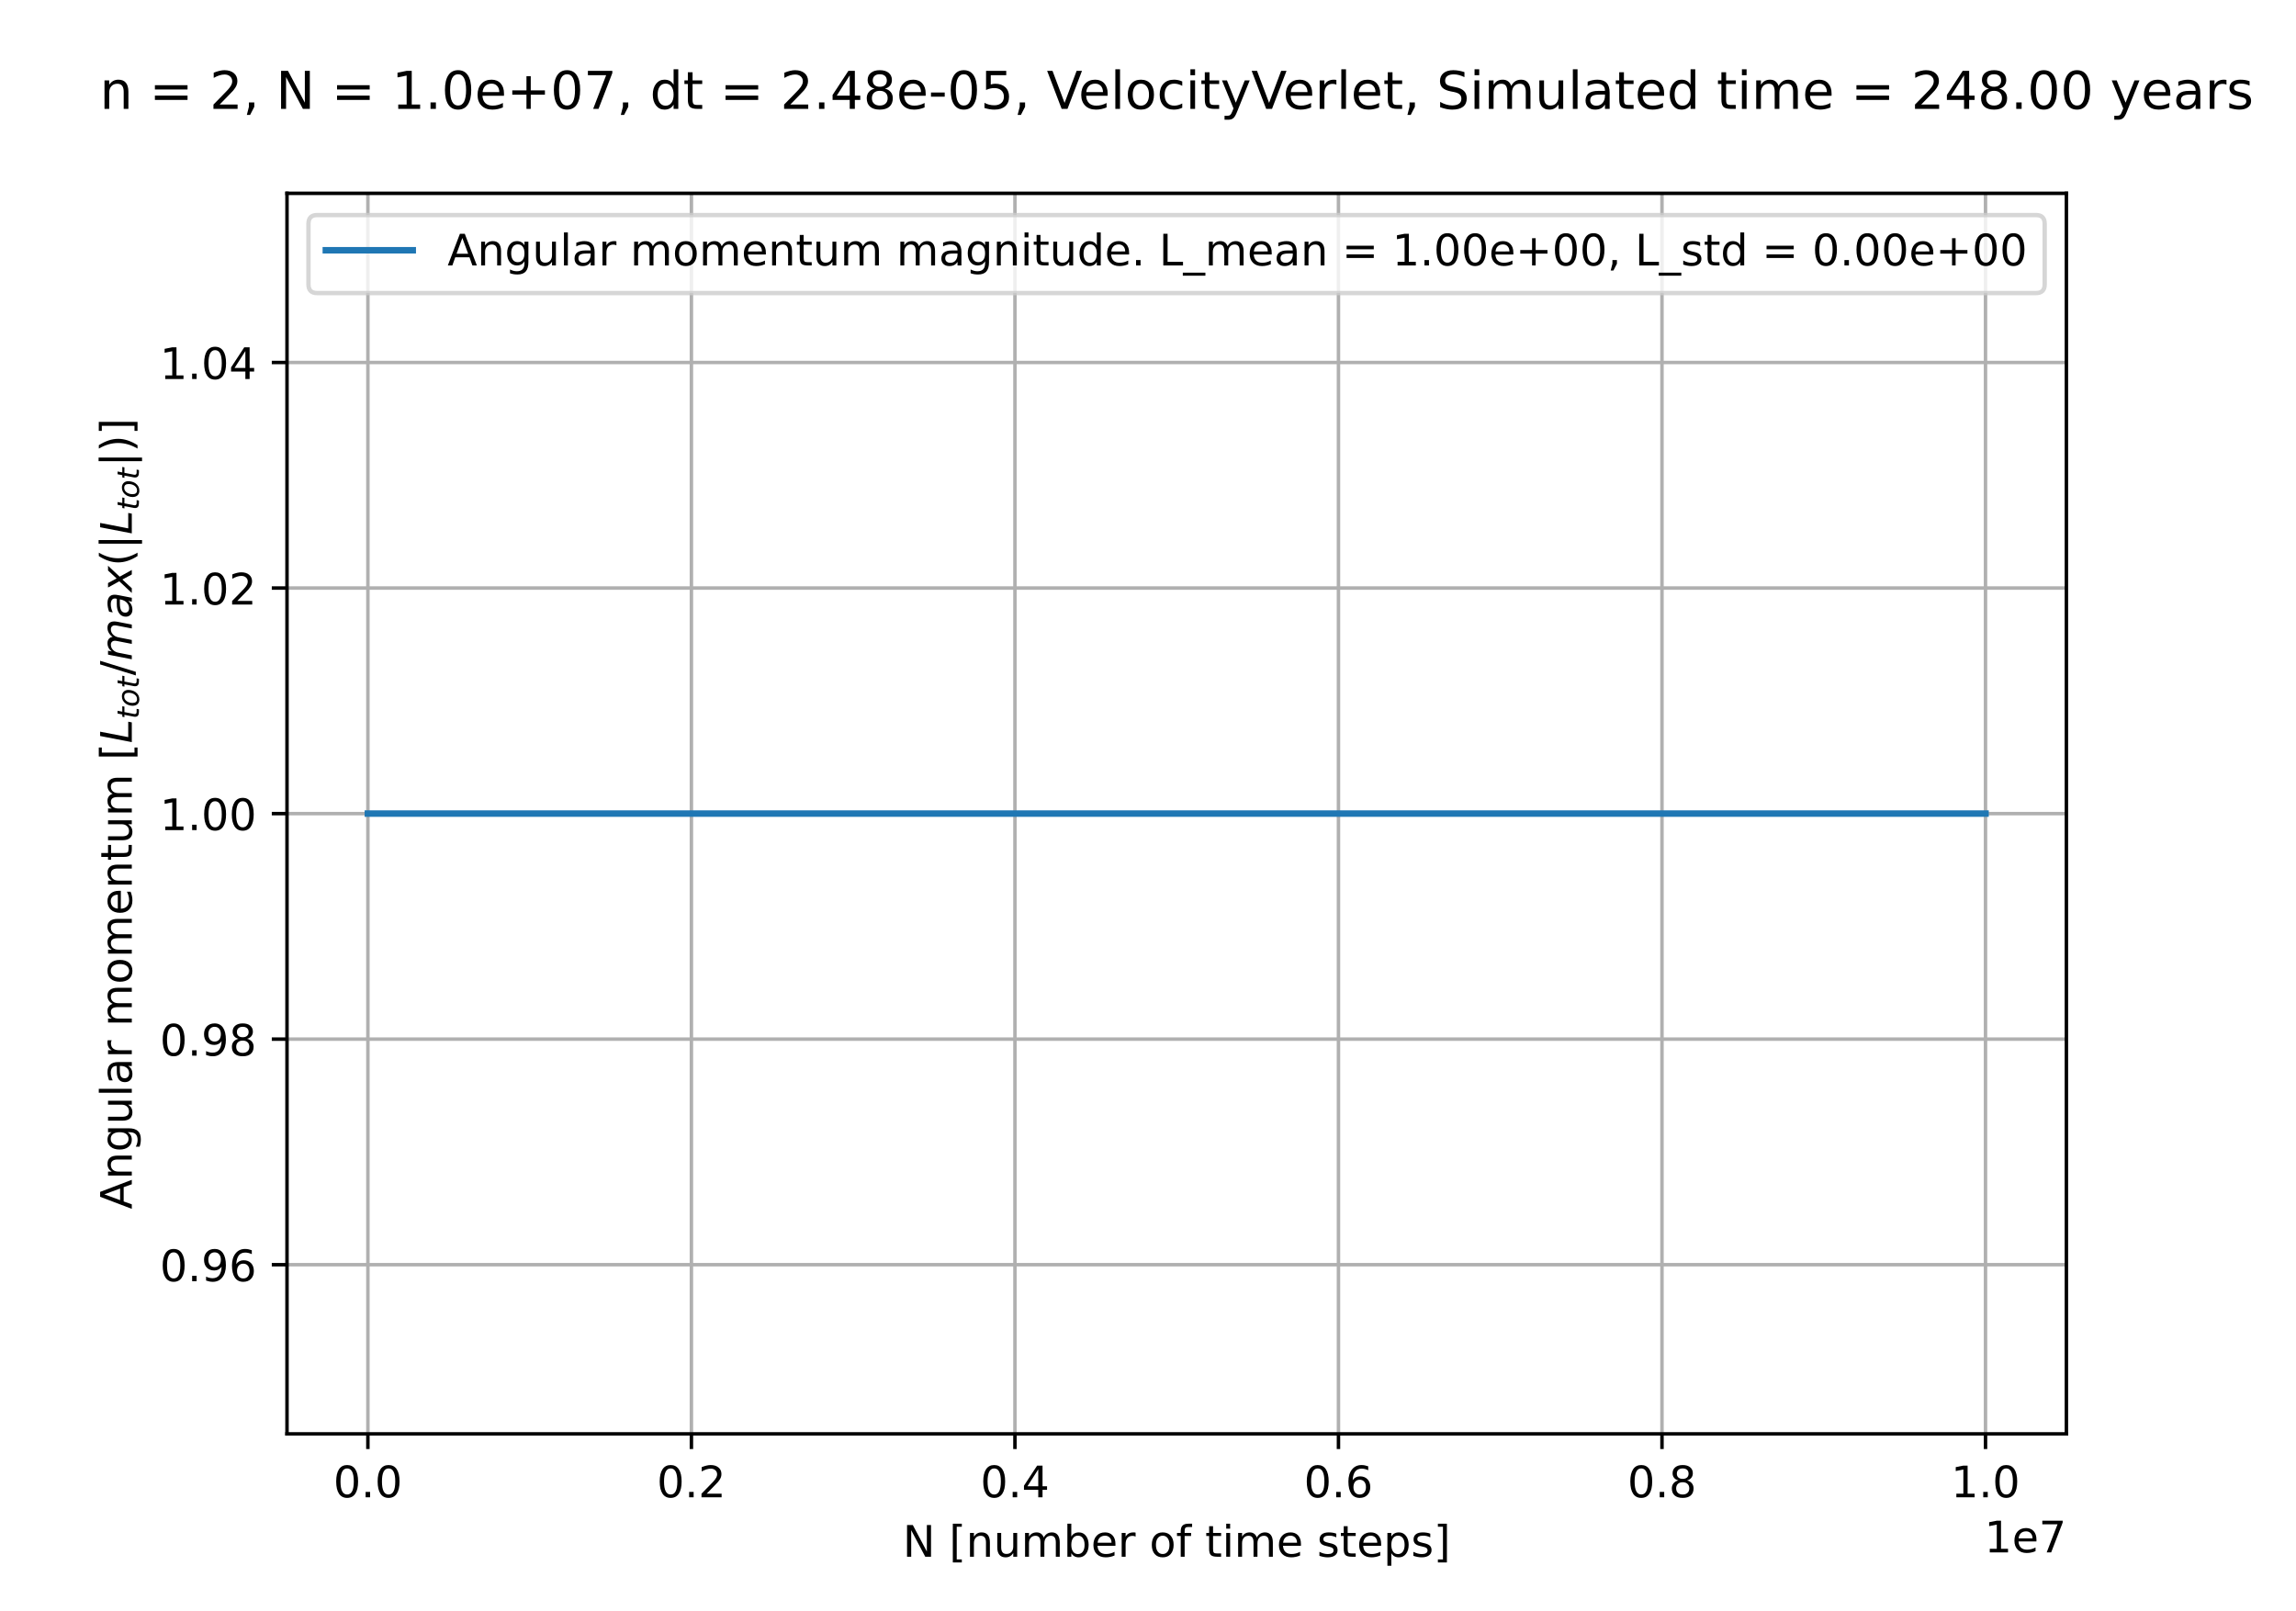 <?xml version="1.0" encoding="utf-8" standalone="no"?>
<!DOCTYPE svg PUBLIC "-//W3C//DTD SVG 1.1//EN"
  "http://www.w3.org/Graphics/SVG/1.1/DTD/svg11.dtd">
<!-- Created with matplotlib (https://matplotlib.org/) -->
<svg height="370.8pt" version="1.1" viewBox="0 0 528.48 370.8" width="528.48pt" xmlns="http://www.w3.org/2000/svg" xmlns:xlink="http://www.w3.org/1999/xlink">
 <defs>
  <style type="text/css">*{stroke-linecap:butt;stroke-linejoin:round;}</style>
 </defs>
 <g id="figure_1">
  <g id="patch_1">
   <path d="M 0 370.8 
L 528.48 370.8 
L 528.48 0 
L 0 0 
z
" style="fill:#ffffff;"/>
  </g>
  <g id="axes_1">
   <g id="patch_2">
    <path d="M 66.06 330.012 
L 475.632 330.012 
L 475.632 44.496 
L 66.06 44.496 
z
" style="fill:#ffffff;"/>
   </g>
   <g id="matplotlib.axis_1">
    <g id="xtick_1">
     <g id="line2d_1">
      <path clip-path="url(#p752563b843)" d="M 84.677 330.012 
L 84.677 44.496 
" style="fill:none;stroke:#b0b0b0;stroke-linecap:square;stroke-width:0.8;"/>
     </g>
     <g id="line2d_2">
      <defs>
       <path d="M 0 0 
L 0 3.5 
" id="md69bc34580" style="stroke:#000000;stroke-width:0.8;"/>
      </defs>
      <g>
       <use style="stroke:#000000;stroke-width:0.8;" x="84.677" xlink:href="#md69bc34580" y="330.012"/>
      </g>
     </g>
     <g id="text_1">
      <!-- 0.0 -->
      <g transform="translate(76.725 344.61)scale(0.1 -0.1)">
       <defs>
        <path d="M 31.781 66.406 
Q 24.172 66.406 20.328 58.906 
Q 16.5 51.422 16.5 36.375 
Q 16.5 21.391 20.328 13.891 
Q 24.172 6.391 31.781 6.391 
Q 39.453 6.391 43.281 13.891 
Q 47.125 21.391 47.125 36.375 
Q 47.125 51.422 43.281 58.906 
Q 39.453 66.406 31.781 66.406 
z
M 31.781 74.219 
Q 44.047 74.219 50.516 64.516 
Q 56.984 54.828 56.984 36.375 
Q 56.984 17.969 50.516 8.266 
Q 44.047 -1.422 31.781 -1.422 
Q 19.531 -1.422 13.062 8.266 
Q 6.594 17.969 6.594 36.375 
Q 6.594 54.828 13.062 64.516 
Q 19.531 74.219 31.781 74.219 
z
" id="DejaVuSans-48"/>
        <path d="M 10.688 12.406 
L 21 12.406 
L 21 0 
L 10.688 0 
z
" id="DejaVuSans-46"/>
       </defs>
       <use xlink:href="#DejaVuSans-48"/>
       <use x="63.623" xlink:href="#DejaVuSans-46"/>
       <use x="95.41" xlink:href="#DejaVuSans-48"/>
      </g>
     </g>
    </g>
    <g id="xtick_2">
     <g id="line2d_3">
      <path clip-path="url(#p752563b843)" d="M 159.145 330.012 
L 159.145 44.496 
" style="fill:none;stroke:#b0b0b0;stroke-linecap:square;stroke-width:0.8;"/>
     </g>
     <g id="line2d_4">
      <g>
       <use style="stroke:#000000;stroke-width:0.8;" x="159.145" xlink:href="#md69bc34580" y="330.012"/>
      </g>
     </g>
     <g id="text_2">
      <!-- 0.2 -->
      <g transform="translate(151.193 344.61)scale(0.1 -0.1)">
       <defs>
        <path d="M 19.188 8.297 
L 53.609 8.297 
L 53.609 0 
L 7.328 0 
L 7.328 8.297 
Q 12.938 14.109 22.625 23.891 
Q 32.328 33.688 34.812 36.531 
Q 39.547 41.844 41.422 45.531 
Q 43.312 49.219 43.312 52.781 
Q 43.312 58.594 39.234 62.25 
Q 35.156 65.922 28.609 65.922 
Q 23.969 65.922 18.812 64.312 
Q 13.672 62.703 7.812 59.422 
L 7.812 69.391 
Q 13.766 71.781 18.938 73 
Q 24.125 74.219 28.422 74.219 
Q 39.75 74.219 46.484 68.547 
Q 53.219 62.891 53.219 53.422 
Q 53.219 48.922 51.531 44.891 
Q 49.859 40.875 45.406 35.406 
Q 44.188 33.984 37.641 27.219 
Q 31.109 20.453 19.188 8.297 
z
" id="DejaVuSans-50"/>
       </defs>
       <use xlink:href="#DejaVuSans-48"/>
       <use x="63.623" xlink:href="#DejaVuSans-46"/>
       <use x="95.41" xlink:href="#DejaVuSans-50"/>
      </g>
     </g>
    </g>
    <g id="xtick_3">
     <g id="line2d_5">
      <path clip-path="url(#p752563b843)" d="M 233.612 330.012 
L 233.612 44.496 
" style="fill:none;stroke:#b0b0b0;stroke-linecap:square;stroke-width:0.8;"/>
     </g>
     <g id="line2d_6">
      <g>
       <use style="stroke:#000000;stroke-width:0.8;" x="233.612" xlink:href="#md69bc34580" y="330.012"/>
      </g>
     </g>
     <g id="text_3">
      <!-- 0.4 -->
      <g transform="translate(225.661 344.61)scale(0.1 -0.1)">
       <defs>
        <path d="M 37.797 64.312 
L 12.891 25.391 
L 37.797 25.391 
z
M 35.203 72.906 
L 47.609 72.906 
L 47.609 25.391 
L 58.016 25.391 
L 58.016 17.188 
L 47.609 17.188 
L 47.609 0 
L 37.797 0 
L 37.797 17.188 
L 4.891 17.188 
L 4.891 26.703 
z
" id="DejaVuSans-52"/>
       </defs>
       <use xlink:href="#DejaVuSans-48"/>
       <use x="63.623" xlink:href="#DejaVuSans-46"/>
       <use x="95.41" xlink:href="#DejaVuSans-52"/>
      </g>
     </g>
    </g>
    <g id="xtick_4">
     <g id="line2d_7">
      <path clip-path="url(#p752563b843)" d="M 308.08 330.012 
L 308.08 44.496 
" style="fill:none;stroke:#b0b0b0;stroke-linecap:square;stroke-width:0.8;"/>
     </g>
     <g id="line2d_8">
      <g>
       <use style="stroke:#000000;stroke-width:0.8;" x="308.08" xlink:href="#md69bc34580" y="330.012"/>
      </g>
     </g>
     <g id="text_4">
      <!-- 0.6 -->
      <g transform="translate(300.128 344.61)scale(0.1 -0.1)">
       <defs>
        <path d="M 33.016 40.375 
Q 26.375 40.375 22.484 35.828 
Q 18.609 31.297 18.609 23.391 
Q 18.609 15.531 22.484 10.953 
Q 26.375 6.391 33.016 6.391 
Q 39.656 6.391 43.531 10.953 
Q 47.406 15.531 47.406 23.391 
Q 47.406 31.297 43.531 35.828 
Q 39.656 40.375 33.016 40.375 
z
M 52.594 71.297 
L 52.594 62.312 
Q 48.875 64.062 45.094 64.984 
Q 41.312 65.922 37.594 65.922 
Q 27.828 65.922 22.672 59.328 
Q 17.531 52.734 16.797 39.406 
Q 19.672 43.656 24.016 45.922 
Q 28.375 48.188 33.594 48.188 
Q 44.578 48.188 50.953 41.516 
Q 57.328 34.859 57.328 23.391 
Q 57.328 12.156 50.688 5.359 
Q 44.047 -1.422 33.016 -1.422 
Q 20.359 -1.422 13.672 8.266 
Q 6.984 17.969 6.984 36.375 
Q 6.984 53.656 15.188 63.938 
Q 23.391 74.219 37.203 74.219 
Q 40.922 74.219 44.703 73.484 
Q 48.484 72.75 52.594 71.297 
z
" id="DejaVuSans-54"/>
       </defs>
       <use xlink:href="#DejaVuSans-48"/>
       <use x="63.623" xlink:href="#DejaVuSans-46"/>
       <use x="95.41" xlink:href="#DejaVuSans-54"/>
      </g>
     </g>
    </g>
    <g id="xtick_5">
     <g id="line2d_9">
      <path clip-path="url(#p752563b843)" d="M 382.547 330.012 
L 382.547 44.496 
" style="fill:none;stroke:#b0b0b0;stroke-linecap:square;stroke-width:0.8;"/>
     </g>
     <g id="line2d_10">
      <g>
       <use style="stroke:#000000;stroke-width:0.8;" x="382.547" xlink:href="#md69bc34580" y="330.012"/>
      </g>
     </g>
     <g id="text_5">
      <!-- 0.8 -->
      <g transform="translate(374.596 344.61)scale(0.1 -0.1)">
       <defs>
        <path d="M 31.781 34.625 
Q 24.75 34.625 20.719 30.859 
Q 16.703 27.094 16.703 20.516 
Q 16.703 13.922 20.719 10.156 
Q 24.75 6.391 31.781 6.391 
Q 38.812 6.391 42.859 10.172 
Q 46.922 13.969 46.922 20.516 
Q 46.922 27.094 42.891 30.859 
Q 38.875 34.625 31.781 34.625 
z
M 21.922 38.812 
Q 15.578 40.375 12.031 44.719 
Q 8.5 49.078 8.5 55.328 
Q 8.5 64.062 14.719 69.141 
Q 20.953 74.219 31.781 74.219 
Q 42.672 74.219 48.875 69.141 
Q 55.078 64.062 55.078 55.328 
Q 55.078 49.078 51.531 44.719 
Q 48 40.375 41.703 38.812 
Q 48.828 37.156 52.797 32.312 
Q 56.781 27.484 56.781 20.516 
Q 56.781 9.906 50.312 4.234 
Q 43.844 -1.422 31.781 -1.422 
Q 19.734 -1.422 13.25 4.234 
Q 6.781 9.906 6.781 20.516 
Q 6.781 27.484 10.781 32.312 
Q 14.797 37.156 21.922 38.812 
z
M 18.312 54.391 
Q 18.312 48.734 21.844 45.562 
Q 25.391 42.391 31.781 42.391 
Q 38.141 42.391 41.719 45.562 
Q 45.312 48.734 45.312 54.391 
Q 45.312 60.062 41.719 63.234 
Q 38.141 66.406 31.781 66.406 
Q 25.391 66.406 21.844 63.234 
Q 18.312 60.062 18.312 54.391 
z
" id="DejaVuSans-56"/>
       </defs>
       <use xlink:href="#DejaVuSans-48"/>
       <use x="63.623" xlink:href="#DejaVuSans-46"/>
       <use x="95.41" xlink:href="#DejaVuSans-56"/>
      </g>
     </g>
    </g>
    <g id="xtick_6">
     <g id="line2d_11">
      <path clip-path="url(#p752563b843)" d="M 457.015 330.012 
L 457.015 44.496 
" style="fill:none;stroke:#b0b0b0;stroke-linecap:square;stroke-width:0.8;"/>
     </g>
     <g id="line2d_12">
      <g>
       <use style="stroke:#000000;stroke-width:0.8;" x="457.015" xlink:href="#md69bc34580" y="330.012"/>
      </g>
     </g>
     <g id="text_6">
      <!-- 1.0 -->
      <g transform="translate(449.064 344.61)scale(0.1 -0.1)">
       <defs>
        <path d="M 12.406 8.297 
L 28.516 8.297 
L 28.516 63.922 
L 10.984 60.406 
L 10.984 69.391 
L 28.422 72.906 
L 38.281 72.906 
L 38.281 8.297 
L 54.391 8.297 
L 54.391 0 
L 12.406 0 
z
" id="DejaVuSans-49"/>
       </defs>
       <use xlink:href="#DejaVuSans-49"/>
       <use x="63.623" xlink:href="#DejaVuSans-46"/>
       <use x="95.41" xlink:href="#DejaVuSans-48"/>
      </g>
     </g>
    </g>
    <g id="text_7">
     <!-- N [number of time steps] -->
     <g transform="translate(207.798 358.289)scale(0.1 -0.1)">
      <defs>
       <path d="M 9.812 72.906 
L 23.094 72.906 
L 55.422 11.922 
L 55.422 72.906 
L 64.984 72.906 
L 64.984 0 
L 51.703 0 
L 19.391 60.984 
L 19.391 0 
L 9.812 0 
z
" id="DejaVuSans-78"/>
       <path id="DejaVuSans-32"/>
       <path d="M 8.594 75.984 
L 29.297 75.984 
L 29.297 69 
L 17.578 69 
L 17.578 -6.203 
L 29.297 -6.203 
L 29.297 -13.188 
L 8.594 -13.188 
z
" id="DejaVuSans-91"/>
       <path d="M 54.891 33.016 
L 54.891 0 
L 45.906 0 
L 45.906 32.719 
Q 45.906 40.484 42.875 44.328 
Q 39.844 48.188 33.797 48.188 
Q 26.516 48.188 22.312 43.547 
Q 18.109 38.922 18.109 30.906 
L 18.109 0 
L 9.078 0 
L 9.078 54.688 
L 18.109 54.688 
L 18.109 46.188 
Q 21.344 51.125 25.703 53.562 
Q 30.078 56 35.797 56 
Q 45.219 56 50.047 50.172 
Q 54.891 44.344 54.891 33.016 
z
" id="DejaVuSans-110"/>
       <path d="M 8.5 21.578 
L 8.5 54.688 
L 17.484 54.688 
L 17.484 21.922 
Q 17.484 14.156 20.5 10.266 
Q 23.531 6.391 29.594 6.391 
Q 36.859 6.391 41.078 11.031 
Q 45.312 15.672 45.312 23.688 
L 45.312 54.688 
L 54.297 54.688 
L 54.297 0 
L 45.312 0 
L 45.312 8.406 
Q 42.047 3.422 37.719 1 
Q 33.406 -1.422 27.688 -1.422 
Q 18.266 -1.422 13.375 4.438 
Q 8.5 10.297 8.5 21.578 
z
M 31.109 56 
z
" id="DejaVuSans-117"/>
       <path d="M 52 44.188 
Q 55.375 50.25 60.062 53.125 
Q 64.75 56 71.094 56 
Q 79.641 56 84.281 50.016 
Q 88.922 44.047 88.922 33.016 
L 88.922 0 
L 79.891 0 
L 79.891 32.719 
Q 79.891 40.578 77.094 44.375 
Q 74.312 48.188 68.609 48.188 
Q 61.625 48.188 57.562 43.547 
Q 53.516 38.922 53.516 30.906 
L 53.516 0 
L 44.484 0 
L 44.484 32.719 
Q 44.484 40.625 41.703 44.406 
Q 38.922 48.188 33.109 48.188 
Q 26.219 48.188 22.156 43.531 
Q 18.109 38.875 18.109 30.906 
L 18.109 0 
L 9.078 0 
L 9.078 54.688 
L 18.109 54.688 
L 18.109 46.188 
Q 21.188 51.219 25.484 53.609 
Q 29.781 56 35.688 56 
Q 41.656 56 45.828 52.969 
Q 50 49.953 52 44.188 
z
" id="DejaVuSans-109"/>
       <path d="M 48.688 27.297 
Q 48.688 37.203 44.609 42.844 
Q 40.531 48.484 33.406 48.484 
Q 26.266 48.484 22.188 42.844 
Q 18.109 37.203 18.109 27.297 
Q 18.109 17.391 22.188 11.75 
Q 26.266 6.109 33.406 6.109 
Q 40.531 6.109 44.609 11.75 
Q 48.688 17.391 48.688 27.297 
z
M 18.109 46.391 
Q 20.953 51.266 25.266 53.625 
Q 29.594 56 35.594 56 
Q 45.562 56 51.781 48.094 
Q 58.016 40.188 58.016 27.297 
Q 58.016 14.406 51.781 6.484 
Q 45.562 -1.422 35.594 -1.422 
Q 29.594 -1.422 25.266 0.953 
Q 20.953 3.328 18.109 8.203 
L 18.109 0 
L 9.078 0 
L 9.078 75.984 
L 18.109 75.984 
z
" id="DejaVuSans-98"/>
       <path d="M 56.203 29.594 
L 56.203 25.203 
L 14.891 25.203 
Q 15.484 15.922 20.484 11.062 
Q 25.484 6.203 34.422 6.203 
Q 39.594 6.203 44.453 7.469 
Q 49.312 8.734 54.109 11.281 
L 54.109 2.781 
Q 49.266 0.734 44.188 -0.344 
Q 39.109 -1.422 33.891 -1.422 
Q 20.797 -1.422 13.156 6.188 
Q 5.516 13.812 5.516 26.812 
Q 5.516 40.234 12.766 48.109 
Q 20.016 56 32.328 56 
Q 43.359 56 49.781 48.891 
Q 56.203 41.797 56.203 29.594 
z
M 47.219 32.234 
Q 47.125 39.594 43.094 43.984 
Q 39.062 48.391 32.422 48.391 
Q 24.906 48.391 20.391 44.141 
Q 15.875 39.891 15.188 32.172 
z
" id="DejaVuSans-101"/>
       <path d="M 41.109 46.297 
Q 39.594 47.172 37.812 47.578 
Q 36.031 48 33.891 48 
Q 26.266 48 22.188 43.047 
Q 18.109 38.094 18.109 28.812 
L 18.109 0 
L 9.078 0 
L 9.078 54.688 
L 18.109 54.688 
L 18.109 46.188 
Q 20.953 51.172 25.484 53.578 
Q 30.031 56 36.531 56 
Q 37.453 56 38.578 55.875 
Q 39.703 55.766 41.062 55.516 
z
" id="DejaVuSans-114"/>
       <path d="M 30.609 48.391 
Q 23.391 48.391 19.188 42.75 
Q 14.984 37.109 14.984 27.297 
Q 14.984 17.484 19.156 11.844 
Q 23.344 6.203 30.609 6.203 
Q 37.797 6.203 41.984 11.859 
Q 46.188 17.531 46.188 27.297 
Q 46.188 37.016 41.984 42.703 
Q 37.797 48.391 30.609 48.391 
z
M 30.609 56 
Q 42.328 56 49.016 48.375 
Q 55.719 40.766 55.719 27.297 
Q 55.719 13.875 49.016 6.219 
Q 42.328 -1.422 30.609 -1.422 
Q 18.844 -1.422 12.172 6.219 
Q 5.516 13.875 5.516 27.297 
Q 5.516 40.766 12.172 48.375 
Q 18.844 56 30.609 56 
z
" id="DejaVuSans-111"/>
       <path d="M 37.109 75.984 
L 37.109 68.5 
L 28.516 68.5 
Q 23.688 68.5 21.797 66.547 
Q 19.922 64.594 19.922 59.516 
L 19.922 54.688 
L 34.719 54.688 
L 34.719 47.703 
L 19.922 47.703 
L 19.922 0 
L 10.891 0 
L 10.891 47.703 
L 2.297 47.703 
L 2.297 54.688 
L 10.891 54.688 
L 10.891 58.5 
Q 10.891 67.625 15.141 71.797 
Q 19.391 75.984 28.609 75.984 
z
" id="DejaVuSans-102"/>
       <path d="M 18.312 70.219 
L 18.312 54.688 
L 36.812 54.688 
L 36.812 47.703 
L 18.312 47.703 
L 18.312 18.016 
Q 18.312 11.328 20.141 9.422 
Q 21.969 7.516 27.594 7.516 
L 36.812 7.516 
L 36.812 0 
L 27.594 0 
Q 17.188 0 13.234 3.875 
Q 9.281 7.766 9.281 18.016 
L 9.281 47.703 
L 2.688 47.703 
L 2.688 54.688 
L 9.281 54.688 
L 9.281 70.219 
z
" id="DejaVuSans-116"/>
       <path d="M 9.422 54.688 
L 18.406 54.688 
L 18.406 0 
L 9.422 0 
z
M 9.422 75.984 
L 18.406 75.984 
L 18.406 64.594 
L 9.422 64.594 
z
" id="DejaVuSans-105"/>
       <path d="M 44.281 53.078 
L 44.281 44.578 
Q 40.484 46.531 36.375 47.5 
Q 32.281 48.484 27.875 48.484 
Q 21.188 48.484 17.844 46.438 
Q 14.5 44.391 14.5 40.281 
Q 14.5 37.156 16.891 35.375 
Q 19.281 33.594 26.516 31.984 
L 29.594 31.297 
Q 39.156 29.25 43.188 25.516 
Q 47.219 21.781 47.219 15.094 
Q 47.219 7.469 41.188 3.016 
Q 35.156 -1.422 24.609 -1.422 
Q 20.219 -1.422 15.453 -0.562 
Q 10.688 0.297 5.422 2 
L 5.422 11.281 
Q 10.406 8.688 15.234 7.391 
Q 20.062 6.109 24.812 6.109 
Q 31.156 6.109 34.562 8.281 
Q 37.984 10.453 37.984 14.406 
Q 37.984 18.062 35.516 20.016 
Q 33.062 21.969 24.703 23.781 
L 21.578 24.516 
Q 13.234 26.266 9.516 29.906 
Q 5.812 33.547 5.812 39.891 
Q 5.812 47.609 11.281 51.797 
Q 16.75 56 26.812 56 
Q 31.781 56 36.172 55.266 
Q 40.578 54.547 44.281 53.078 
z
" id="DejaVuSans-115"/>
       <path d="M 18.109 8.203 
L 18.109 -20.797 
L 9.078 -20.797 
L 9.078 54.688 
L 18.109 54.688 
L 18.109 46.391 
Q 20.953 51.266 25.266 53.625 
Q 29.594 56 35.594 56 
Q 45.562 56 51.781 48.094 
Q 58.016 40.188 58.016 27.297 
Q 58.016 14.406 51.781 6.484 
Q 45.562 -1.422 35.594 -1.422 
Q 29.594 -1.422 25.266 0.953 
Q 20.953 3.328 18.109 8.203 
z
M 48.688 27.297 
Q 48.688 37.203 44.609 42.844 
Q 40.531 48.484 33.406 48.484 
Q 26.266 48.484 22.188 42.844 
Q 18.109 37.203 18.109 27.297 
Q 18.109 17.391 22.188 11.75 
Q 26.266 6.109 33.406 6.109 
Q 40.531 6.109 44.609 11.75 
Q 48.688 17.391 48.688 27.297 
z
" id="DejaVuSans-112"/>
       <path d="M 30.422 75.984 
L 30.422 -13.188 
L 9.719 -13.188 
L 9.719 -6.203 
L 21.391 -6.203 
L 21.391 69 
L 9.719 69 
L 9.719 75.984 
z
" id="DejaVuSans-93"/>
      </defs>
      <use xlink:href="#DejaVuSans-78"/>
      <use x="74.805" xlink:href="#DejaVuSans-32"/>
      <use x="106.592" xlink:href="#DejaVuSans-91"/>
      <use x="145.605" xlink:href="#DejaVuSans-110"/>
      <use x="208.984" xlink:href="#DejaVuSans-117"/>
      <use x="272.363" xlink:href="#DejaVuSans-109"/>
      <use x="369.775" xlink:href="#DejaVuSans-98"/>
      <use x="433.252" xlink:href="#DejaVuSans-101"/>
      <use x="494.775" xlink:href="#DejaVuSans-114"/>
      <use x="535.889" xlink:href="#DejaVuSans-32"/>
      <use x="567.676" xlink:href="#DejaVuSans-111"/>
      <use x="628.857" xlink:href="#DejaVuSans-102"/>
      <use x="664.062" xlink:href="#DejaVuSans-32"/>
      <use x="695.85" xlink:href="#DejaVuSans-116"/>
      <use x="735.059" xlink:href="#DejaVuSans-105"/>
      <use x="762.842" xlink:href="#DejaVuSans-109"/>
      <use x="860.254" xlink:href="#DejaVuSans-101"/>
      <use x="921.777" xlink:href="#DejaVuSans-32"/>
      <use x="953.564" xlink:href="#DejaVuSans-115"/>
      <use x="1005.664" xlink:href="#DejaVuSans-116"/>
      <use x="1044.873" xlink:href="#DejaVuSans-101"/>
      <use x="1106.396" xlink:href="#DejaVuSans-112"/>
      <use x="1169.873" xlink:href="#DejaVuSans-115"/>
      <use x="1221.973" xlink:href="#DejaVuSans-93"/>
     </g>
    </g>
    <g id="text_8">
     <!-- 1e7 -->
     <g transform="translate(456.754 357.289)scale(0.1 -0.1)">
      <defs>
       <path d="M 8.203 72.906 
L 55.078 72.906 
L 55.078 68.703 
L 28.609 0 
L 18.312 0 
L 43.219 64.594 
L 8.203 64.594 
z
" id="DejaVuSans-55"/>
      </defs>
      <use xlink:href="#DejaVuSans-49"/>
      <use x="63.623" xlink:href="#DejaVuSans-101"/>
      <use x="125.146" xlink:href="#DejaVuSans-55"/>
     </g>
    </g>
   </g>
   <g id="matplotlib.axis_2">
    <g id="ytick_1">
     <g id="line2d_13">
      <path clip-path="url(#p752563b843)" d="M 66.06 291.078 
L 475.632 291.078 
" style="fill:none;stroke:#b0b0b0;stroke-linecap:square;stroke-width:0.8;"/>
     </g>
     <g id="line2d_14">
      <defs>
       <path d="M 0 0 
L -3.5 0 
" id="m6270b16afa" style="stroke:#000000;stroke-width:0.8;"/>
      </defs>
      <g>
       <use style="stroke:#000000;stroke-width:0.8;" x="66.06" xlink:href="#m6270b16afa" y="291.078"/>
      </g>
     </g>
     <g id="text_9">
      <!-- 0.96 -->
      <g transform="translate(36.794 294.877)scale(0.1 -0.1)">
       <defs>
        <path d="M 10.984 1.516 
L 10.984 10.5 
Q 14.703 8.734 18.5 7.812 
Q 22.312 6.891 25.984 6.891 
Q 35.75 6.891 40.891 13.453 
Q 46.047 20.016 46.781 33.406 
Q 43.953 29.203 39.594 26.953 
Q 35.25 24.703 29.984 24.703 
Q 19.047 24.703 12.672 31.312 
Q 6.297 37.938 6.297 49.422 
Q 6.297 60.641 12.938 67.422 
Q 19.578 74.219 30.609 74.219 
Q 43.266 74.219 49.922 64.516 
Q 56.594 54.828 56.594 36.375 
Q 56.594 19.141 48.406 8.859 
Q 40.234 -1.422 26.422 -1.422 
Q 22.703 -1.422 18.891 -0.688 
Q 15.094 0.047 10.984 1.516 
z
M 30.609 32.422 
Q 37.25 32.422 41.125 36.953 
Q 45.016 41.5 45.016 49.422 
Q 45.016 57.281 41.125 61.844 
Q 37.25 66.406 30.609 66.406 
Q 23.969 66.406 20.094 61.844 
Q 16.219 57.281 16.219 49.422 
Q 16.219 41.5 20.094 36.953 
Q 23.969 32.422 30.609 32.422 
z
" id="DejaVuSans-57"/>
       </defs>
       <use xlink:href="#DejaVuSans-48"/>
       <use x="63.623" xlink:href="#DejaVuSans-46"/>
       <use x="95.41" xlink:href="#DejaVuSans-57"/>
       <use x="159.033" xlink:href="#DejaVuSans-54"/>
      </g>
     </g>
    </g>
    <g id="ytick_2">
     <g id="line2d_15">
      <path clip-path="url(#p752563b843)" d="M 66.06 239.166 
L 475.632 239.166 
" style="fill:none;stroke:#b0b0b0;stroke-linecap:square;stroke-width:0.8;"/>
     </g>
     <g id="line2d_16">
      <g>
       <use style="stroke:#000000;stroke-width:0.8;" x="66.06" xlink:href="#m6270b16afa" y="239.166"/>
      </g>
     </g>
     <g id="text_10">
      <!-- 0.98 -->
      <g transform="translate(36.794 242.965)scale(0.1 -0.1)">
       <use xlink:href="#DejaVuSans-48"/>
       <use x="63.623" xlink:href="#DejaVuSans-46"/>
       <use x="95.41" xlink:href="#DejaVuSans-57"/>
       <use x="159.033" xlink:href="#DejaVuSans-56"/>
      </g>
     </g>
    </g>
    <g id="ytick_3">
     <g id="line2d_17">
      <path clip-path="url(#p752563b843)" d="M 66.06 187.254 
L 475.632 187.254 
" style="fill:none;stroke:#b0b0b0;stroke-linecap:square;stroke-width:0.8;"/>
     </g>
     <g id="line2d_18">
      <g>
       <use style="stroke:#000000;stroke-width:0.8;" x="66.06" xlink:href="#m6270b16afa" y="187.254"/>
      </g>
     </g>
     <g id="text_11">
      <!-- 1.00 -->
      <g transform="translate(36.794 191.053)scale(0.1 -0.1)">
       <use xlink:href="#DejaVuSans-49"/>
       <use x="63.623" xlink:href="#DejaVuSans-46"/>
       <use x="95.41" xlink:href="#DejaVuSans-48"/>
       <use x="159.033" xlink:href="#DejaVuSans-48"/>
      </g>
     </g>
    </g>
    <g id="ytick_4">
     <g id="line2d_19">
      <path clip-path="url(#p752563b843)" d="M 66.06 135.342 
L 475.632 135.342 
" style="fill:none;stroke:#b0b0b0;stroke-linecap:square;stroke-width:0.8;"/>
     </g>
     <g id="line2d_20">
      <g>
       <use style="stroke:#000000;stroke-width:0.8;" x="66.06" xlink:href="#m6270b16afa" y="135.342"/>
      </g>
     </g>
     <g id="text_12">
      <!-- 1.02 -->
      <g transform="translate(36.794 139.141)scale(0.1 -0.1)">
       <use xlink:href="#DejaVuSans-49"/>
       <use x="63.623" xlink:href="#DejaVuSans-46"/>
       <use x="95.41" xlink:href="#DejaVuSans-48"/>
       <use x="159.033" xlink:href="#DejaVuSans-50"/>
      </g>
     </g>
    </g>
    <g id="ytick_5">
     <g id="line2d_21">
      <path clip-path="url(#p752563b843)" d="M 66.06 83.43 
L 475.632 83.43 
" style="fill:none;stroke:#b0b0b0;stroke-linecap:square;stroke-width:0.8;"/>
     </g>
     <g id="line2d_22">
      <g>
       <use style="stroke:#000000;stroke-width:0.8;" x="66.06" xlink:href="#m6270b16afa" y="83.43"/>
      </g>
     </g>
     <g id="text_13">
      <!-- 1.04 -->
      <g transform="translate(36.794 87.229)scale(0.1 -0.1)">
       <use xlink:href="#DejaVuSans-49"/>
       <use x="63.623" xlink:href="#DejaVuSans-46"/>
       <use x="95.41" xlink:href="#DejaVuSans-48"/>
       <use x="159.033" xlink:href="#DejaVuSans-52"/>
      </g>
     </g>
    </g>
    <g id="text_14">
     <!-- Angular momentum $[L_{tot}/max(|L_{tot}|)]$ -->
     <g transform="translate(30.394 278.304)rotate(-90)scale(0.1 -0.1)">
      <defs>
       <path d="M 34.188 63.188 
L 20.797 26.906 
L 47.609 26.906 
z
M 28.609 72.906 
L 39.797 72.906 
L 67.578 0 
L 57.328 0 
L 50.688 18.703 
L 17.828 18.703 
L 11.188 0 
L 0.781 0 
z
" id="DejaVuSans-65"/>
       <path d="M 45.406 27.984 
Q 45.406 37.75 41.375 43.109 
Q 37.359 48.484 30.078 48.484 
Q 22.859 48.484 18.828 43.109 
Q 14.797 37.75 14.797 27.984 
Q 14.797 18.266 18.828 12.891 
Q 22.859 7.516 30.078 7.516 
Q 37.359 7.516 41.375 12.891 
Q 45.406 18.266 45.406 27.984 
z
M 54.391 6.781 
Q 54.391 -7.172 48.188 -13.984 
Q 42 -20.797 29.203 -20.797 
Q 24.469 -20.797 20.266 -20.094 
Q 16.062 -19.391 12.109 -17.922 
L 12.109 -9.188 
Q 16.062 -11.328 19.922 -12.344 
Q 23.781 -13.375 27.781 -13.375 
Q 36.625 -13.375 41.016 -8.766 
Q 45.406 -4.156 45.406 5.172 
L 45.406 9.625 
Q 42.625 4.781 38.281 2.391 
Q 33.938 0 27.875 0 
Q 17.828 0 11.672 7.656 
Q 5.516 15.328 5.516 27.984 
Q 5.516 40.672 11.672 48.328 
Q 17.828 56 27.875 56 
Q 33.938 56 38.281 53.609 
Q 42.625 51.219 45.406 46.391 
L 45.406 54.688 
L 54.391 54.688 
z
" id="DejaVuSans-103"/>
       <path d="M 9.422 75.984 
L 18.406 75.984 
L 18.406 0 
L 9.422 0 
z
" id="DejaVuSans-108"/>
       <path d="M 34.281 27.484 
Q 23.391 27.484 19.188 25 
Q 14.984 22.516 14.984 16.5 
Q 14.984 11.719 18.141 8.906 
Q 21.297 6.109 26.703 6.109 
Q 34.188 6.109 38.703 11.406 
Q 43.219 16.703 43.219 25.484 
L 43.219 27.484 
z
M 52.203 31.203 
L 52.203 0 
L 43.219 0 
L 43.219 8.297 
Q 40.141 3.328 35.547 0.953 
Q 30.953 -1.422 24.312 -1.422 
Q 15.922 -1.422 10.953 3.297 
Q 6 8.016 6 15.922 
Q 6 25.141 12.172 29.828 
Q 18.359 34.516 30.609 34.516 
L 43.219 34.516 
L 43.219 35.406 
Q 43.219 41.609 39.141 45 
Q 35.062 48.391 27.688 48.391 
Q 23 48.391 18.547 47.266 
Q 14.109 46.141 10.016 43.891 
L 10.016 52.203 
Q 14.938 54.109 19.578 55.047 
Q 24.219 56 28.609 56 
Q 40.484 56 46.344 49.844 
Q 52.203 43.703 52.203 31.203 
z
" id="DejaVuSans-97"/>
       <path d="M 16.797 72.906 
L 26.703 72.906 
L 14.203 8.203 
L 49.703 8.203 
L 48.094 0 
L 2.688 0 
z
" id="DejaVuSans-Oblique-76"/>
       <path d="M 42.281 54.688 
L 40.922 47.703 
L 23 47.703 
L 17.188 18.016 
Q 16.891 16.359 16.75 15.234 
Q 16.609 14.109 16.609 13.484 
Q 16.609 10.359 18.484 8.938 
Q 20.359 7.516 24.516 7.516 
L 33.594 7.516 
L 32.078 0 
L 23.484 0 
Q 15.484 0 11.547 3.125 
Q 7.625 6.25 7.625 12.594 
Q 7.625 13.719 7.766 15.062 
Q 7.906 16.406 8.203 18.016 
L 14.016 47.703 
L 6.391 47.703 
L 7.812 54.688 
L 15.281 54.688 
L 18.312 70.219 
L 27.297 70.219 
L 24.312 54.688 
z
" id="DejaVuSans-Oblique-116"/>
       <path d="M 25.391 -1.422 
Q 15.766 -1.422 10.172 4.516 
Q 4.594 10.453 4.594 20.703 
Q 4.594 26.656 6.516 32.828 
Q 8.453 39.016 11.531 43.219 
Q 16.359 49.75 22.312 52.875 
Q 28.266 56 35.797 56 
Q 45.125 56 50.859 50.188 
Q 56.594 44.391 56.594 35.016 
Q 56.594 28.516 54.688 22.062 
Q 52.781 15.625 49.703 11.375 
Q 44.922 4.828 38.969 1.703 
Q 33.016 -1.422 25.391 -1.422 
z
M 13.922 21 
Q 13.922 13.578 17.016 9.891 
Q 20.125 6.203 26.422 6.203 
Q 35.453 6.203 41.375 14.078 
Q 47.312 21.969 47.312 34.078 
Q 47.312 41.156 44.141 44.766 
Q 40.969 48.391 34.812 48.391 
Q 29.734 48.391 25.781 46.016 
Q 21.828 43.656 18.703 38.812 
Q 16.406 35.203 15.156 30.562 
Q 13.922 25.922 13.922 21 
z
" id="DejaVuSans-Oblique-111"/>
       <path d="M 25.391 72.906 
L 33.688 72.906 
L 8.297 -9.281 
L 0 -9.281 
z
" id="DejaVuSans-47"/>
       <path d="M 89.797 33.016 
L 83.406 0 
L 74.422 0 
L 80.719 32.719 
Q 81.109 34.812 81.297 36.328 
Q 81.5 37.844 81.5 38.922 
Q 81.5 43.312 79.047 45.75 
Q 76.609 48.188 72.219 48.188 
Q 65.672 48.188 60.547 43.281 
Q 55.422 38.375 53.906 30.516 
L 47.906 0 
L 38.922 0 
L 45.312 32.719 
Q 45.703 34.516 45.891 36.047 
Q 46.094 37.594 46.094 38.812 
Q 46.094 43.266 43.656 45.719 
Q 41.219 48.188 36.922 48.188 
Q 30.281 48.188 25.141 43.281 
Q 20.016 38.375 18.5 30.516 
L 12.5 0 
L 3.516 0 
L 14.203 54.688 
L 23.188 54.688 
L 21.484 46.188 
Q 25.141 50.984 30.047 53.484 
Q 34.969 56 40.578 56 
Q 46.531 56 50.359 52.875 
Q 54.203 49.75 54.984 44.188 
Q 59.078 49.953 64.469 52.969 
Q 69.875 56 75.875 56 
Q 82.906 56 86.734 51.953 
Q 90.578 47.906 90.578 40.484 
Q 90.578 38.875 90.375 36.938 
Q 90.188 35.016 89.797 33.016 
z
" id="DejaVuSans-Oblique-109"/>
       <path d="M 53.719 31.203 
L 47.609 0 
L 38.625 0 
L 40.281 8.297 
Q 36.328 3.422 31.266 1 
Q 26.219 -1.422 20.016 -1.422 
Q 13.031 -1.422 8.562 2.844 
Q 4.109 7.125 4.109 13.812 
Q 4.109 23.391 11.75 28.953 
Q 19.391 34.516 32.812 34.516 
L 45.312 34.516 
L 45.797 36.922 
Q 45.906 37.312 45.953 37.766 
Q 46 38.234 46 39.203 
Q 46 43.562 42.453 45.969 
Q 38.922 48.391 32.516 48.391 
Q 28.125 48.391 23.5 47.266 
Q 18.891 46.141 14.016 43.891 
L 15.578 52.203 
Q 20.656 54.109 25.516 55.047 
Q 30.375 56 34.906 56 
Q 44.578 56 49.625 51.797 
Q 54.688 47.609 54.688 39.594 
Q 54.688 37.984 54.438 35.812 
Q 54.203 33.641 53.719 31.203 
z
M 44 27.484 
L 35.016 27.484 
Q 23.969 27.484 18.672 24.531 
Q 13.375 21.578 13.375 15.375 
Q 13.375 11.078 16.078 8.641 
Q 18.797 6.203 23.578 6.203 
Q 30.906 6.203 36.375 11.453 
Q 41.844 16.703 43.609 25.484 
z
" id="DejaVuSans-Oblique-97"/>
       <path d="M 60.016 54.688 
L 34.906 27.875 
L 50.297 0 
L 39.984 0 
L 28.422 21.688 
L 8.297 0 
L -2.594 0 
L 24.312 28.812 
L 10.016 54.688 
L 20.312 54.688 
L 30.812 34.906 
L 49.125 54.688 
z
" id="DejaVuSans-Oblique-120"/>
       <path d="M 31 75.875 
Q 24.469 64.656 21.281 53.656 
Q 18.109 42.672 18.109 31.391 
Q 18.109 20.125 21.312 9.062 
Q 24.516 -2 31 -13.188 
L 23.188 -13.188 
Q 15.875 -1.703 12.234 9.375 
Q 8.594 20.453 8.594 31.391 
Q 8.594 42.281 12.203 53.312 
Q 15.828 64.359 23.188 75.875 
z
" id="DejaVuSans-40"/>
       <path d="M 21 76.422 
L 21 -23.578 
L 12.703 -23.578 
L 12.703 76.422 
z
" id="DejaVuSans-124"/>
       <path d="M 8.016 75.875 
L 15.828 75.875 
Q 23.141 64.359 26.781 53.312 
Q 30.422 42.281 30.422 31.391 
Q 30.422 20.453 26.781 9.375 
Q 23.141 -1.703 15.828 -13.188 
L 8.016 -13.188 
Q 14.5 -2 17.703 9.062 
Q 20.906 20.125 20.906 31.391 
Q 20.906 42.672 17.703 53.656 
Q 14.5 64.656 8.016 75.875 
z
" id="DejaVuSans-41"/>
      </defs>
      <use transform="translate(0 0.578)" xlink:href="#DejaVuSans-65"/>
      <use transform="translate(68.408 0.578)" xlink:href="#DejaVuSans-110"/>
      <use transform="translate(131.787 0.578)" xlink:href="#DejaVuSans-103"/>
      <use transform="translate(195.264 0.578)" xlink:href="#DejaVuSans-117"/>
      <use transform="translate(258.643 0.578)" xlink:href="#DejaVuSans-108"/>
      <use transform="translate(286.426 0.578)" xlink:href="#DejaVuSans-97"/>
      <use transform="translate(347.705 0.578)" xlink:href="#DejaVuSans-114"/>
      <use transform="translate(388.818 0.578)" xlink:href="#DejaVuSans-32"/>
      <use transform="translate(420.605 0.578)" xlink:href="#DejaVuSans-109"/>
      <use transform="translate(518.018 0.578)" xlink:href="#DejaVuSans-111"/>
      <use transform="translate(579.199 0.578)" xlink:href="#DejaVuSans-109"/>
      <use transform="translate(676.611 0.578)" xlink:href="#DejaVuSans-101"/>
      <use transform="translate(738.135 0.578)" xlink:href="#DejaVuSans-110"/>
      <use transform="translate(801.514 0.578)" xlink:href="#DejaVuSans-116"/>
      <use transform="translate(840.723 0.578)" xlink:href="#DejaVuSans-117"/>
      <use transform="translate(904.102 0.578)" xlink:href="#DejaVuSans-109"/>
      <use transform="translate(1001.514 0.578)" xlink:href="#DejaVuSans-32"/>
      <use transform="translate(1033.301 0.578)" xlink:href="#DejaVuSans-91"/>
      <use transform="translate(1072.314 0.578)" xlink:href="#DejaVuSans-Oblique-76"/>
      <use transform="translate(1128.027 -15.828)scale(0.7)" xlink:href="#DejaVuSans-Oblique-116"/>
      <use transform="translate(1155.474 -15.828)scale(0.7)" xlink:href="#DejaVuSans-Oblique-111"/>
      <use transform="translate(1198.301 -15.828)scale(0.7)" xlink:href="#DejaVuSans-Oblique-116"/>
      <use transform="translate(1228.481 0.578)" xlink:href="#DejaVuSans-47"/>
      <use transform="translate(1262.173 0.578)" xlink:href="#DejaVuSans-Oblique-109"/>
      <use transform="translate(1359.585 0.578)" xlink:href="#DejaVuSans-Oblique-97"/>
      <use transform="translate(1420.864 0.578)" xlink:href="#DejaVuSans-Oblique-120"/>
      <use transform="translate(1480.044 0.578)" xlink:href="#DejaVuSans-40"/>
      <use transform="translate(1519.058 0.578)" xlink:href="#DejaVuSans-124"/>
      <use transform="translate(1552.749 0.578)" xlink:href="#DejaVuSans-Oblique-76"/>
      <use transform="translate(1608.462 -15.828)scale(0.7)" xlink:href="#DejaVuSans-Oblique-116"/>
      <use transform="translate(1635.908 -15.828)scale(0.7)" xlink:href="#DejaVuSans-Oblique-111"/>
      <use transform="translate(1678.735 -15.828)scale(0.7)" xlink:href="#DejaVuSans-Oblique-116"/>
      <use transform="translate(1708.916 0.578)" xlink:href="#DejaVuSans-124"/>
      <use transform="translate(1742.607 0.578)" xlink:href="#DejaVuSans-41"/>
      <use transform="translate(1781.621 0.578)" xlink:href="#DejaVuSans-93"/>
     </g>
    </g>
   </g>
   <g id="line2d_23">
    <path clip-path="url(#p752563b843)" d="M 84.677 187.254 
L 457.015 187.254 
L 457.015 187.254 
" style="fill:none;stroke:#1f77b4;stroke-linecap:square;stroke-width:1.5;"/>
   </g>
   <g id="patch_3">
    <path d="M 66.06 330.012 
L 66.06 44.496 
" style="fill:none;stroke:#000000;stroke-linecap:square;stroke-linejoin:miter;stroke-width:0.8;"/>
   </g>
   <g id="patch_4">
    <path d="M 475.632 330.012 
L 475.632 44.496 
" style="fill:none;stroke:#000000;stroke-linecap:square;stroke-linejoin:miter;stroke-width:0.8;"/>
   </g>
   <g id="patch_5">
    <path d="M 66.06 330.012 
L 475.632 330.012 
" style="fill:none;stroke:#000000;stroke-linecap:square;stroke-linejoin:miter;stroke-width:0.8;"/>
   </g>
   <g id="patch_6">
    <path d="M 66.06 44.496 
L 475.632 44.496 
" style="fill:none;stroke:#000000;stroke-linecap:square;stroke-linejoin:miter;stroke-width:0.8;"/>
   </g>
   <g id="text_15">
    <!-- n = 2, N = 1.0e+07, dt = 2.48e-05, VelocityVerlet, Simulated time = 248.00 years -->
    <g transform="translate(22.964 25.059)scale(0.12 -0.12)">
     <defs>
      <path d="M 10.594 45.406 
L 73.188 45.406 
L 73.188 37.203 
L 10.594 37.203 
z
M 10.594 25.484 
L 73.188 25.484 
L 73.188 17.188 
L 10.594 17.188 
z
" id="DejaVuSans-61"/>
      <path d="M 11.719 12.406 
L 22.016 12.406 
L 22.016 4 
L 14.016 -11.625 
L 7.719 -11.625 
L 11.719 4 
z
" id="DejaVuSans-44"/>
      <path d="M 46 62.703 
L 46 35.5 
L 73.188 35.5 
L 73.188 27.203 
L 46 27.203 
L 46 0 
L 37.797 0 
L 37.797 27.203 
L 10.594 27.203 
L 10.594 35.5 
L 37.797 35.5 
L 37.797 62.703 
z
" id="DejaVuSans-43"/>
      <path d="M 45.406 46.391 
L 45.406 75.984 
L 54.391 75.984 
L 54.391 0 
L 45.406 0 
L 45.406 8.203 
Q 42.578 3.328 38.25 0.953 
Q 33.938 -1.422 27.875 -1.422 
Q 17.969 -1.422 11.734 6.484 
Q 5.516 14.406 5.516 27.297 
Q 5.516 40.188 11.734 48.094 
Q 17.969 56 27.875 56 
Q 33.938 56 38.25 53.625 
Q 42.578 51.266 45.406 46.391 
z
M 14.797 27.297 
Q 14.797 17.391 18.875 11.75 
Q 22.953 6.109 30.078 6.109 
Q 37.203 6.109 41.297 11.75 
Q 45.406 17.391 45.406 27.297 
Q 45.406 37.203 41.297 42.844 
Q 37.203 48.484 30.078 48.484 
Q 22.953 48.484 18.875 42.844 
Q 14.797 37.203 14.797 27.297 
z
" id="DejaVuSans-100"/>
      <path d="M 4.891 31.391 
L 31.203 31.391 
L 31.203 23.391 
L 4.891 23.391 
z
" id="DejaVuSans-45"/>
      <path d="M 10.797 72.906 
L 49.516 72.906 
L 49.516 64.594 
L 19.828 64.594 
L 19.828 46.734 
Q 21.969 47.469 24.109 47.828 
Q 26.266 48.188 28.422 48.188 
Q 40.625 48.188 47.75 41.5 
Q 54.891 34.812 54.891 23.391 
Q 54.891 11.625 47.562 5.094 
Q 40.234 -1.422 26.906 -1.422 
Q 22.312 -1.422 17.547 -0.641 
Q 12.797 0.141 7.719 1.703 
L 7.719 11.625 
Q 12.109 9.234 16.797 8.062 
Q 21.484 6.891 26.703 6.891 
Q 35.156 6.891 40.078 11.328 
Q 45.016 15.766 45.016 23.391 
Q 45.016 31 40.078 35.438 
Q 35.156 39.891 26.703 39.891 
Q 22.75 39.891 18.812 39.016 
Q 14.891 38.141 10.797 36.281 
z
" id="DejaVuSans-53"/>
      <path d="M 28.609 0 
L 0.781 72.906 
L 11.078 72.906 
L 34.188 11.531 
L 57.328 72.906 
L 67.578 72.906 
L 39.797 0 
z
" id="DejaVuSans-86"/>
      <path d="M 48.781 52.594 
L 48.781 44.188 
Q 44.969 46.297 41.141 47.344 
Q 37.312 48.391 33.406 48.391 
Q 24.656 48.391 19.812 42.844 
Q 14.984 37.312 14.984 27.297 
Q 14.984 17.281 19.812 11.734 
Q 24.656 6.203 33.406 6.203 
Q 37.312 6.203 41.141 7.25 
Q 44.969 8.297 48.781 10.406 
L 48.781 2.094 
Q 45.016 0.344 40.984 -0.531 
Q 36.969 -1.422 32.422 -1.422 
Q 20.062 -1.422 12.781 6.344 
Q 5.516 14.109 5.516 27.297 
Q 5.516 40.672 12.859 48.328 
Q 20.219 56 33.016 56 
Q 37.156 56 41.109 55.141 
Q 45.062 54.297 48.781 52.594 
z
" id="DejaVuSans-99"/>
      <path d="M 32.172 -5.078 
Q 28.375 -14.844 24.75 -17.812 
Q 21.141 -20.797 15.094 -20.797 
L 7.906 -20.797 
L 7.906 -13.281 
L 13.188 -13.281 
Q 16.891 -13.281 18.938 -11.516 
Q 21 -9.766 23.484 -3.219 
L 25.094 0.875 
L 2.984 54.688 
L 12.5 54.688 
L 29.594 11.922 
L 46.688 54.688 
L 56.203 54.688 
z
" id="DejaVuSans-121"/>
      <path d="M 53.516 70.516 
L 53.516 60.891 
Q 47.906 63.578 42.922 64.891 
Q 37.938 66.219 33.297 66.219 
Q 25.25 66.219 20.875 63.094 
Q 16.5 59.969 16.5 54.203 
Q 16.5 49.359 19.406 46.891 
Q 22.312 44.438 30.422 42.922 
L 36.375 41.703 
Q 47.406 39.594 52.656 34.297 
Q 57.906 29 57.906 20.125 
Q 57.906 9.516 50.797 4.047 
Q 43.703 -1.422 29.984 -1.422 
Q 24.812 -1.422 18.969 -0.25 
Q 13.141 0.922 6.891 3.219 
L 6.891 13.375 
Q 12.891 10.016 18.656 8.297 
Q 24.422 6.594 29.984 6.594 
Q 38.422 6.594 43.016 9.906 
Q 47.609 13.234 47.609 19.391 
Q 47.609 24.75 44.312 27.781 
Q 41.016 30.812 33.5 32.328 
L 27.484 33.5 
Q 16.453 35.688 11.516 40.375 
Q 6.594 45.062 6.594 53.422 
Q 6.594 63.094 13.406 68.656 
Q 20.219 74.219 32.172 74.219 
Q 37.312 74.219 42.625 73.281 
Q 47.953 72.359 53.516 70.516 
z
" id="DejaVuSans-83"/>
     </defs>
     <use xlink:href="#DejaVuSans-110"/>
     <use x="63.379" xlink:href="#DejaVuSans-32"/>
     <use x="95.166" xlink:href="#DejaVuSans-61"/>
     <use x="178.955" xlink:href="#DejaVuSans-32"/>
     <use x="210.742" xlink:href="#DejaVuSans-50"/>
     <use x="274.365" xlink:href="#DejaVuSans-44"/>
     <use x="306.152" xlink:href="#DejaVuSans-32"/>
     <use x="337.939" xlink:href="#DejaVuSans-78"/>
     <use x="412.744" xlink:href="#DejaVuSans-32"/>
     <use x="444.531" xlink:href="#DejaVuSans-61"/>
     <use x="528.32" xlink:href="#DejaVuSans-32"/>
     <use x="560.107" xlink:href="#DejaVuSans-49"/>
     <use x="623.73" xlink:href="#DejaVuSans-46"/>
     <use x="655.518" xlink:href="#DejaVuSans-48"/>
     <use x="719.141" xlink:href="#DejaVuSans-101"/>
     <use x="780.664" xlink:href="#DejaVuSans-43"/>
     <use x="864.453" xlink:href="#DejaVuSans-48"/>
     <use x="928.076" xlink:href="#DejaVuSans-55"/>
     <use x="991.699" xlink:href="#DejaVuSans-44"/>
     <use x="1023.486" xlink:href="#DejaVuSans-32"/>
     <use x="1055.273" xlink:href="#DejaVuSans-100"/>
     <use x="1118.75" xlink:href="#DejaVuSans-116"/>
     <use x="1157.959" xlink:href="#DejaVuSans-32"/>
     <use x="1189.746" xlink:href="#DejaVuSans-61"/>
     <use x="1273.535" xlink:href="#DejaVuSans-32"/>
     <use x="1305.322" xlink:href="#DejaVuSans-50"/>
     <use x="1368.945" xlink:href="#DejaVuSans-46"/>
     <use x="1400.732" xlink:href="#DejaVuSans-52"/>
     <use x="1464.355" xlink:href="#DejaVuSans-56"/>
     <use x="1527.979" xlink:href="#DejaVuSans-101"/>
     <use x="1589.502" xlink:href="#DejaVuSans-45"/>
     <use x="1625.586" xlink:href="#DejaVuSans-48"/>
     <use x="1689.209" xlink:href="#DejaVuSans-53"/>
     <use x="1752.832" xlink:href="#DejaVuSans-44"/>
     <use x="1784.619" xlink:href="#DejaVuSans-32"/>
     <use x="1816.406" xlink:href="#DejaVuSans-86"/>
     <use x="1877.064" xlink:href="#DejaVuSans-101"/>
     <use x="1938.588" xlink:href="#DejaVuSans-108"/>
     <use x="1966.371" xlink:href="#DejaVuSans-111"/>
     <use x="2027.553" xlink:href="#DejaVuSans-99"/>
     <use x="2082.533" xlink:href="#DejaVuSans-105"/>
     <use x="2110.316" xlink:href="#DejaVuSans-116"/>
     <use x="2149.525" xlink:href="#DejaVuSans-121"/>
     <use x="2208.705" xlink:href="#DejaVuSans-86"/>
     <use x="2269.363" xlink:href="#DejaVuSans-101"/>
     <use x="2330.887" xlink:href="#DejaVuSans-114"/>
     <use x="2372" xlink:href="#DejaVuSans-108"/>
     <use x="2399.783" xlink:href="#DejaVuSans-101"/>
     <use x="2461.307" xlink:href="#DejaVuSans-116"/>
     <use x="2500.516" xlink:href="#DejaVuSans-44"/>
     <use x="2532.303" xlink:href="#DejaVuSans-32"/>
     <use x="2564.09" xlink:href="#DejaVuSans-83"/>
     <use x="2627.566" xlink:href="#DejaVuSans-105"/>
     <use x="2655.35" xlink:href="#DejaVuSans-109"/>
     <use x="2752.762" xlink:href="#DejaVuSans-117"/>
     <use x="2816.141" xlink:href="#DejaVuSans-108"/>
     <use x="2843.924" xlink:href="#DejaVuSans-97"/>
     <use x="2905.203" xlink:href="#DejaVuSans-116"/>
     <use x="2944.412" xlink:href="#DejaVuSans-101"/>
     <use x="3005.936" xlink:href="#DejaVuSans-100"/>
     <use x="3069.412" xlink:href="#DejaVuSans-32"/>
     <use x="3101.199" xlink:href="#DejaVuSans-116"/>
     <use x="3140.408" xlink:href="#DejaVuSans-105"/>
     <use x="3168.191" xlink:href="#DejaVuSans-109"/>
     <use x="3265.604" xlink:href="#DejaVuSans-101"/>
     <use x="3327.127" xlink:href="#DejaVuSans-32"/>
     <use x="3358.914" xlink:href="#DejaVuSans-61"/>
     <use x="3442.703" xlink:href="#DejaVuSans-32"/>
     <use x="3474.49" xlink:href="#DejaVuSans-50"/>
     <use x="3538.113" xlink:href="#DejaVuSans-52"/>
     <use x="3601.736" xlink:href="#DejaVuSans-56"/>
     <use x="3665.359" xlink:href="#DejaVuSans-46"/>
     <use x="3697.146" xlink:href="#DejaVuSans-48"/>
     <use x="3760.77" xlink:href="#DejaVuSans-48"/>
     <use x="3824.393" xlink:href="#DejaVuSans-32"/>
     <use x="3856.18" xlink:href="#DejaVuSans-121"/>
     <use x="3915.359" xlink:href="#DejaVuSans-101"/>
     <use x="3976.883" xlink:href="#DejaVuSans-97"/>
     <use x="4038.162" xlink:href="#DejaVuSans-114"/>
     <use x="4079.275" xlink:href="#DejaVuSans-115"/>
    </g>
    <!--  -->
    <g transform="translate(270.846 38.496)scale(0.12 -0.12)"/>
   </g>
   <g id="legend_1">
    <g id="patch_7">
     <path d="M 73.001 67.452 
L 468.632 67.452 
Q 470.632 67.452 470.632 65.452 
L 470.632 51.496 
Q 470.632 49.496 468.632 49.496 
L 73.001 49.496 
Q 71.001 49.496 71.001 51.496 
L 71.001 65.452 
Q 71.001 67.452 73.001 67.452 
z
" style="fill:#ffffff;opacity:0.8;stroke:#cccccc;stroke-linejoin:miter;"/>
    </g>
    <g id="line2d_24">
     <path d="M 75.001 57.594 
L 95.001 57.594 
" style="fill:none;stroke:#1f77b4;stroke-linecap:square;stroke-width:1.5;"/>
    </g>
    <g id="line2d_25"/>
    <g id="text_16">
     <!-- Angular momentum magnitude. L_mean = 1.00e+00, L_std = 0.00e+00 -->
     <g transform="translate(103.001 61.094)scale(0.1 -0.1)">
      <defs>
       <path d="M 9.812 72.906 
L 19.672 72.906 
L 19.672 8.297 
L 55.172 8.297 
L 55.172 0 
L 9.812 0 
z
" id="DejaVuSans-76"/>
       <path d="M 50.984 -16.609 
L 50.984 -23.578 
L -0.984 -23.578 
L -0.984 -16.609 
z
" id="DejaVuSans-95"/>
      </defs>
      <use xlink:href="#DejaVuSans-65"/>
      <use x="68.408" xlink:href="#DejaVuSans-110"/>
      <use x="131.787" xlink:href="#DejaVuSans-103"/>
      <use x="195.264" xlink:href="#DejaVuSans-117"/>
      <use x="258.643" xlink:href="#DejaVuSans-108"/>
      <use x="286.426" xlink:href="#DejaVuSans-97"/>
      <use x="347.705" xlink:href="#DejaVuSans-114"/>
      <use x="388.818" xlink:href="#DejaVuSans-32"/>
      <use x="420.605" xlink:href="#DejaVuSans-109"/>
      <use x="518.018" xlink:href="#DejaVuSans-111"/>
      <use x="579.199" xlink:href="#DejaVuSans-109"/>
      <use x="676.611" xlink:href="#DejaVuSans-101"/>
      <use x="738.135" xlink:href="#DejaVuSans-110"/>
      <use x="801.514" xlink:href="#DejaVuSans-116"/>
      <use x="840.723" xlink:href="#DejaVuSans-117"/>
      <use x="904.102" xlink:href="#DejaVuSans-109"/>
      <use x="1001.514" xlink:href="#DejaVuSans-32"/>
      <use x="1033.301" xlink:href="#DejaVuSans-109"/>
      <use x="1130.713" xlink:href="#DejaVuSans-97"/>
      <use x="1191.992" xlink:href="#DejaVuSans-103"/>
      <use x="1255.469" xlink:href="#DejaVuSans-110"/>
      <use x="1318.848" xlink:href="#DejaVuSans-105"/>
      <use x="1346.631" xlink:href="#DejaVuSans-116"/>
      <use x="1385.84" xlink:href="#DejaVuSans-117"/>
      <use x="1449.219" xlink:href="#DejaVuSans-100"/>
      <use x="1512.695" xlink:href="#DejaVuSans-101"/>
      <use x="1574.219" xlink:href="#DejaVuSans-46"/>
      <use x="1606.006" xlink:href="#DejaVuSans-32"/>
      <use x="1637.793" xlink:href="#DejaVuSans-76"/>
      <use x="1693.506" xlink:href="#DejaVuSans-95"/>
      <use x="1743.506" xlink:href="#DejaVuSans-109"/>
      <use x="1840.918" xlink:href="#DejaVuSans-101"/>
      <use x="1902.441" xlink:href="#DejaVuSans-97"/>
      <use x="1963.721" xlink:href="#DejaVuSans-110"/>
      <use x="2027.1" xlink:href="#DejaVuSans-32"/>
      <use x="2058.887" xlink:href="#DejaVuSans-61"/>
      <use x="2142.676" xlink:href="#DejaVuSans-32"/>
      <use x="2174.463" xlink:href="#DejaVuSans-49"/>
      <use x="2238.086" xlink:href="#DejaVuSans-46"/>
      <use x="2269.873" xlink:href="#DejaVuSans-48"/>
      <use x="2333.496" xlink:href="#DejaVuSans-48"/>
      <use x="2397.119" xlink:href="#DejaVuSans-101"/>
      <use x="2458.643" xlink:href="#DejaVuSans-43"/>
      <use x="2542.432" xlink:href="#DejaVuSans-48"/>
      <use x="2606.055" xlink:href="#DejaVuSans-48"/>
      <use x="2669.678" xlink:href="#DejaVuSans-44"/>
      <use x="2701.465" xlink:href="#DejaVuSans-32"/>
      <use x="2733.252" xlink:href="#DejaVuSans-76"/>
      <use x="2788.965" xlink:href="#DejaVuSans-95"/>
      <use x="2838.965" xlink:href="#DejaVuSans-115"/>
      <use x="2891.064" xlink:href="#DejaVuSans-116"/>
      <use x="2930.273" xlink:href="#DejaVuSans-100"/>
      <use x="2993.75" xlink:href="#DejaVuSans-32"/>
      <use x="3025.537" xlink:href="#DejaVuSans-61"/>
      <use x="3109.326" xlink:href="#DejaVuSans-32"/>
      <use x="3141.113" xlink:href="#DejaVuSans-48"/>
      <use x="3204.736" xlink:href="#DejaVuSans-46"/>
      <use x="3236.523" xlink:href="#DejaVuSans-48"/>
      <use x="3300.146" xlink:href="#DejaVuSans-48"/>
      <use x="3363.77" xlink:href="#DejaVuSans-101"/>
      <use x="3425.293" xlink:href="#DejaVuSans-43"/>
      <use x="3509.082" xlink:href="#DejaVuSans-48"/>
      <use x="3572.705" xlink:href="#DejaVuSans-48"/>
     </g>
    </g>
   </g>
  </g>
 </g>
 <defs>
  <clipPath id="p752563b843">
   <rect height="285.516" width="409.572" x="66.06" y="44.496"/>
  </clipPath>
 </defs>
</svg>
